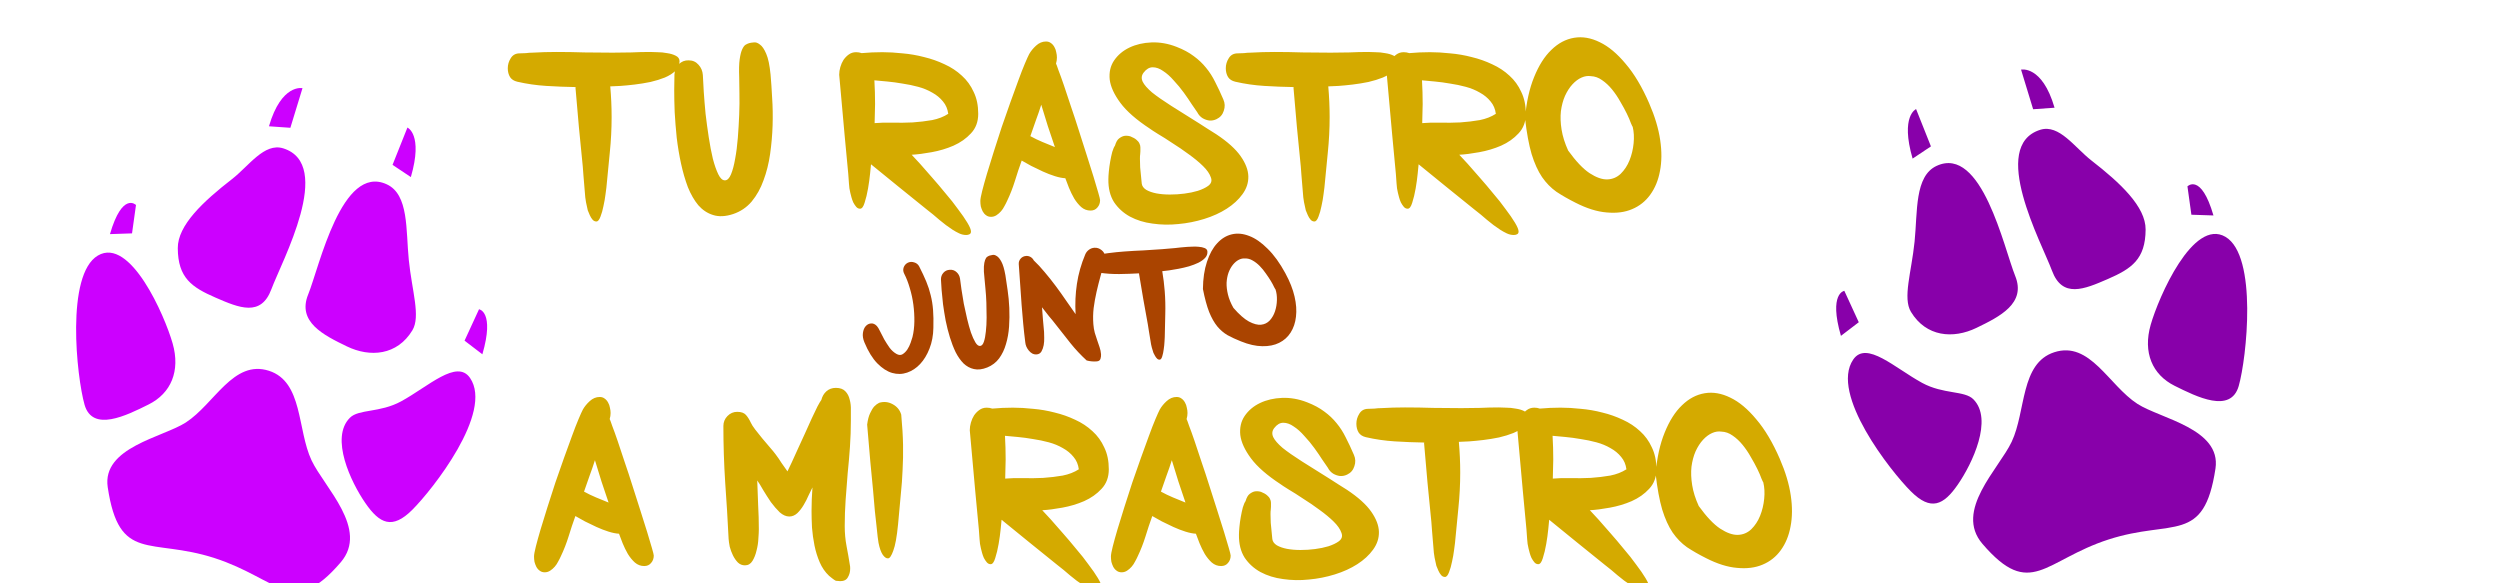 <?xml version="1.0" encoding="UTF-8" standalone="no"?>
<!-- Created with Inkscape (http://www.inkscape.org/) -->

<svg
   xmlns:dc="http://purl.org/dc/elements/1.1/"
   xmlns:cc="http://creativecommons.org/ns#"
   xmlns:rdf="http://www.w3.org/1999/02/22-rdf-syntax-ns#"
   xmlns:svg="http://www.w3.org/2000/svg"
   xmlns="http://www.w3.org/2000/svg"
   xmlns:sodipodi="http://sodipodi.sourceforge.net/DTD/sodipodi-0.dtd"
   xmlns:inkscape="http://www.inkscape.org/namespaces/inkscape"
   width="300"
   height="70"
   viewBox="0 0 300 70"
   id="svg2"
   version="1.1"
   inkscape:version="0.91 r"
   sodipodi:docname="logo1.svg">
  <defs
     id="defs4">
    <filter
       style="color-interpolation-filters:sRGB;"
       inkscape:label="Drop Shadow"
       id="filter5279">
      <feFlood
         flood-opacity="0.565"
         flood-color="rgb(0,0,0)"
         result="flood"
         id="feFlood5281" />
      <feComposite
         in="flood"
         in2="SourceGraphic"
         operator="in"
         result="composite1"
         id="feComposite5283" />
      <feGaussianBlur
         in="composite1"
         stdDeviation="1"
         result="blur"
         id="feGaussianBlur5285" />
      <feOffset
         dx="1"
         dy="2"
         result="offset"
         id="feOffset5287" />
      <feComposite
         in="SourceGraphic"
         in2="offset"
         operator="over"
         result="fbSourceGraphic"
         id="feComposite5289" />
      <feColorMatrix
         result="fbSourceGraphicAlpha"
         in="fbSourceGraphic"
         values="0 0 0 -1 0 0 0 0 -1 0 0 0 0 -1 0 0 0 0 1 0"
         id="feColorMatrix5315" />
      <feFlood
         id="feFlood5317"
         flood-opacity="0.565"
         flood-color="rgb(0,0,0)"
         result="flood"
         in="fbSourceGraphic" />
      <feComposite
         id="feComposite5319"
         in2="fbSourceGraphic"
         in="flood"
         operator="in"
         result="composite1" />
      <feGaussianBlur
         id="feGaussianBlur5321"
         in="composite1"
         stdDeviation="1"
         result="blur" />
      <feOffset
         id="feOffset5323"
         dx="1"
         dy="2"
         result="offset" />
      <feComposite
         id="feComposite5325"
         in2="offset"
         in="fbSourceGraphic"
         operator="over"
         result="composite2" />
    </filter>
    <filter
       style="color-interpolation-filters:sRGB;"
       inkscape:label="Drop Shadow"
       id="filter5291">
      <feFlood
         flood-opacity="0.565"
         flood-color="rgb(0,0,0)"
         result="flood"
         id="feFlood5293" />
      <feComposite
         in="flood"
         in2="SourceGraphic"
         operator="in"
         result="composite1"
         id="feComposite5295" />
      <feGaussianBlur
         in="composite1"
         stdDeviation="1"
         result="blur"
         id="feGaussianBlur5297" />
      <feOffset
         dx="1"
         dy="2"
         result="offset"
         id="feOffset5299" />
      <feComposite
         in="SourceGraphic"
         in2="offset"
         operator="over"
         result="fbSourceGraphic"
         id="feComposite5301" />
      <feColorMatrix
         result="fbSourceGraphicAlpha"
         in="fbSourceGraphic"
         values="0 0 0 -1 0 0 0 0 -1 0 0 0 0 -1 0 0 0 0 1 0"
         id="feColorMatrix5327" />
      <feFlood
         id="feFlood5329"
         flood-opacity="0.565"
         flood-color="rgb(0,0,0)"
         result="flood"
         in="fbSourceGraphic" />
      <feComposite
         id="feComposite5331"
         in2="fbSourceGraphic"
         in="flood"
         operator="in"
         result="composite1" />
      <feGaussianBlur
         id="feGaussianBlur5333"
         in="composite1"
         stdDeviation="1"
         result="blur" />
      <feOffset
         id="feOffset5335"
         dx="1"
         dy="2"
         result="offset" />
      <feComposite
         id="feComposite5337"
         in2="offset"
         in="fbSourceGraphic"
         operator="over"
         result="composite2" />
    </filter>
    <filter
       style="color-interpolation-filters:sRGB;"
       inkscape:label="Drop Shadow"
       id="filter5303">
      <feFlood
         flood-opacity="0.565"
         flood-color="rgb(0,0,0)"
         result="flood"
         id="feFlood5305" />
      <feComposite
         in="flood"
         in2="SourceGraphic"
         operator="in"
         result="composite1"
         id="feComposite5307" />
      <feGaussianBlur
         in="composite1"
         stdDeviation="1"
         result="blur"
         id="feGaussianBlur5309" />
      <feOffset
         dx="1"
         dy="2"
         result="offset"
         id="feOffset5311" />
      <feComposite
         in="SourceGraphic"
         in2="offset"
         operator="over"
         result="fbSourceGraphic"
         id="feComposite5313" />
      <feColorMatrix
         result="fbSourceGraphicAlpha"
         in="fbSourceGraphic"
         values="0 0 0 -1 0 0 0 0 -1 0 0 0 0 -1 0 0 0 0 1 0"
         id="feColorMatrix5339" />
      <feFlood
         id="feFlood5341"
         flood-opacity="0.565"
         flood-color="rgb(0,0,0)"
         result="flood"
         in="fbSourceGraphic" />
      <feComposite
         id="feComposite5343"
         in2="fbSourceGraphic"
         in="flood"
         operator="in"
         result="composite1" />
      <feGaussianBlur
         id="feGaussianBlur5345"
         in="composite1"
         stdDeviation="1"
         result="blur" />
      <feOffset
         id="feOffset5347"
         dx="1"
         dy="2"
         result="offset" />
      <feComposite
         id="feComposite5349"
         in2="offset"
         in="fbSourceGraphic"
         operator="over"
         result="composite2" />
    </filter>
    <filter
       style="color-interpolation-filters:sRGB;"
       inkscape:label="Drop Shadow"
       id="filter5591">
      <feFlood
         flood-opacity="0.69"
         flood-color="rgb(0,0,0)"
         result="flood"
         id="feFlood5593" />
      <feComposite
         in="flood"
         in2="SourceGraphic"
         operator="in"
         result="composite1"
         id="feComposite5595" />
      <feGaussianBlur
         in="composite1"
         stdDeviation="1.2"
         result="blur"
         id="feGaussianBlur5597" />
      <feOffset
         dx="1"
         dy="2"
         result="offset"
         id="feOffset5599" />
      <feComposite
         in="SourceGraphic"
         in2="offset"
         operator="over"
         result="fbSourceGraphic"
         id="feComposite5601" />
      <feColorMatrix
         result="fbSourceGraphicAlpha"
         in="fbSourceGraphic"
         values="0 0 0 -1 0 0 0 0 -1 0 0 0 0 -1 0 0 0 0 1 0"
         id="feColorMatrix5615" />
      <feFlood
         id="feFlood5617"
         flood-opacity="0.69"
         flood-color="rgb(0,0,0)"
         result="flood"
         in="fbSourceGraphic" />
      <feComposite
         id="feComposite5619"
         in2="fbSourceGraphic"
         in="flood"
         operator="in"
         result="composite1" />
      <feGaussianBlur
         id="feGaussianBlur5621"
         in="composite1"
         stdDeviation="1.2"
         result="blur" />
      <feOffset
         id="feOffset5623"
         dx="1"
         dy="2"
         result="offset" />
      <feComposite
         id="feComposite5625"
         in2="offset"
         in="fbSourceGraphic"
         operator="over"
         result="composite2" />
    </filter>
    <filter
       style="color-interpolation-filters:sRGB;"
       inkscape:label="Drop Shadow"
       id="filter5603">
      <feFlood
         flood-opacity="0.69"
         flood-color="rgb(0,0,0)"
         result="flood"
         id="feFlood5605" />
      <feComposite
         in="flood"
         in2="SourceGraphic"
         operator="in"
         result="composite1"
         id="feComposite5607" />
      <feGaussianBlur
         in="composite1"
         stdDeviation="1.2"
         result="blur"
         id="feGaussianBlur5609" />
      <feOffset
         dx="1"
         dy="2"
         result="offset"
         id="feOffset5611" />
      <feComposite
         in="SourceGraphic"
         in2="offset"
         operator="over"
         result="fbSourceGraphic"
         id="feComposite5613" />
      <feColorMatrix
         result="fbSourceGraphicAlpha"
         in="fbSourceGraphic"
         values="0 0 0 -1 0 0 0 0 -1 0 0 0 0 -1 0 0 0 0 1 0"
         id="feColorMatrix5627" />
      <feFlood
         id="feFlood5629"
         flood-opacity="0.69"
         flood-color="rgb(0,0,0)"
         result="flood"
         in="fbSourceGraphic" />
      <feComposite
         id="feComposite5631"
         in2="fbSourceGraphic"
         in="flood"
         operator="in"
         result="composite1" />
      <feGaussianBlur
         id="feGaussianBlur5633"
         in="composite1"
         stdDeviation="1.2"
         result="blur" />
      <feOffset
         id="feOffset5635"
         dx="1"
         dy="2"
         result="offset" />
      <feComposite
         id="feComposite5637"
         in2="offset"
         in="fbSourceGraphic"
         operator="over"
         result="composite2" />
    </filter>
  </defs>
  <sodipodi:namedview
     id="base"
     pagecolor="#ffffff"
     bordercolor="#666666"
     borderopacity="1.0"
     inkscape:pageopacity="0.0"
     inkscape:pageshadow="2"
     inkscape:zoom="2.5488975"
     inkscape:cx="272.65153"
     inkscape:cy="-6.1041386"
     inkscape:document-units="px"
     inkscape:current-layer="layer1"
     showgrid="false"
     units="px"
     inkscape:window-width="1366"
     inkscape:window-height="710"
     inkscape:window-x="0"
     inkscape:window-y="0"
     inkscape:window-maximized="1" />
  <g
     inkscape:label="Capa 1"
     inkscape:groupmode="layer"
     id="layer1"
     transform="translate(0,-982.362)">
    <path
       id="path4161"
       style="font-style:normal;font-variant:normal;font-weight:normal;font-stretch:normal;font-size:medium;line-height:100%;font-family:'Born Addict';-inkscape-font-specification:'Born Addict';text-align:justify;letter-spacing:0px;word-spacing:0px;writing-mode:lr-tb;text-anchor:start;fill:#d4aa00;fill-opacity:1;stroke:none;stroke-width:1px;stroke-linecap:butt;stroke-linejoin:miter;stroke-opacity:1;filter:url(#filter5303)"
       d="m 195.914,990.792 q 1.009,2.316 1.309,4.382 0.3,2.037 -0.027,3.712 -0.3,1.647 -1.172,2.847 -0.845,1.172 -2.181,1.73 -1.309,0.558 -3.054,0.391 -1.718,-0.14 -3.735,-1.172 -1.281,-0.642 -2.29,-1.312 -0.982,-0.698 -1.718,-1.758 -0.736,-1.088 -1.254,-2.763 -0.491,-1.674 -0.791,-4.298 0.245,-2.875 1.091,-4.94 0.845,-2.093 2.072,-3.265 1.227,-1.2 2.727,-1.451 1.5,-0.251 3.081,0.53 1.581,0.754 3.108,2.595 1.554,1.814 2.836,4.772 z m -9.734,5.637 q 1.391,1.926 2.563,2.707 1.2,0.781 2.127,0.754 0.927,-0.028 1.609,-0.67 0.682,-0.67 1.063,-1.619 0.382,-0.949 0.491,-2.037 0.109,-1.088 -0.109,-1.981 -0.027,0 -0.218,-0.447 -0.164,-0.474 -0.491,-1.144 -0.327,-0.67 -0.791,-1.451 -0.436,-0.781 -0.982,-1.451 -0.545,-0.67 -1.2,-1.116 -0.627,-0.447 -1.336,-0.474 -0.545,-0.084 -1.118,0.167 -0.573,0.251 -1.091,0.809 -0.518,0.558 -0.9,1.395 -0.354,0.809 -0.491,1.842 -0.109,1.005 0.082,2.205 0.191,1.2 0.791,2.512 z m -8.653,-4.437 0,0.028 0.027,-0.028 -0.027,0 z m -8.888,-3.991 q 0.082,1.423 0.082,2.847 0,0.558 -0.027,1.144 0,0.558 -0.027,1.144 0.954,-0.084 2.154,-0.056 1.2,0.028 2.399,-0.028 1.227,-0.084 2.345,-0.279 1.118,-0.223 1.936,-0.754 -0.109,-0.865 -0.627,-1.479 -0.518,-0.642 -1.281,-1.06 -0.763,-0.447 -1.69,-0.698 -0.927,-0.251 -1.881,-0.391 -0.954,-0.167 -1.854,-0.251 -0.872,-0.084 -1.527,-0.14 z m -2.208,-3.377 q 0.191,0 0.354,0.028 0.164,0.028 0.327,0.084 0.627,-0.056 1.227,-0.084 0.627,-0.028 1.254,-0.028 1.145,0 2.427,0.14 1.309,0.112 2.59,0.447 1.281,0.307 2.454,0.865 1.172,0.53 2.072,1.367 0.9,0.809 1.418,1.954 0.545,1.116 0.545,2.623 0,1.423 -0.872,2.344 -0.845,0.921 -2.099,1.479 -1.227,0.53 -2.617,0.781 -1.363,0.251 -2.399,0.307 0.354,0.363 1.009,1.088 0.654,0.726 1.445,1.647 0.791,0.893 1.609,1.898 0.845,0.977 1.5,1.898 0.682,0.893 1.118,1.619 0.436,0.726 0.436,1.06 0,0.251 -0.191,0.335 -0.164,0.084 -0.382,0.084 -0.436,0 -0.845,-0.195 -0.409,-0.195 -0.763,-0.419 -0.818,-0.53 -1.609,-1.2 -0.763,-0.67 -1.527,-1.256 -1.69,-1.367 -3.354,-2.707 -1.663,-1.34 -3.326,-2.707 -0.027,0.251 -0.109,1.116 -0.082,0.837 -0.245,1.786 -0.164,0.949 -0.409,1.702 -0.218,0.726 -0.545,0.726 -0.273,0 -0.464,-0.223 -0.191,-0.223 -0.354,-0.53 -0.136,-0.307 -0.218,-0.614 -0.082,-0.335 -0.136,-0.53 -0.136,-0.53 -0.164,-1.116 -0.027,-0.586 -0.082,-1.144 -0.109,-1.172 -0.218,-2.316 -0.109,-1.144 -0.218,-2.316 l -0.436,-4.856 -0.218,-2.428 q 0,-0.447 0.136,-0.921 0.136,-0.474 0.382,-0.865 0.273,-0.391 0.627,-0.642 0.382,-0.279 0.872,-0.279 z m -9.039,4.102 q 0.164,1.842 0.164,3.684 0,2.121 -0.218,4.242 -0.191,2.121 -0.409,4.214 -0.027,0.168 -0.109,0.837 -0.082,0.67 -0.245,1.395 -0.136,0.698 -0.354,1.256 -0.218,0.586 -0.491,0.586 -0.273,0 -0.464,-0.223 -0.191,-0.223 -0.327,-0.53 -0.136,-0.279 -0.245,-0.586 -0.082,-0.307 -0.109,-0.502 -0.109,-0.419 -0.191,-1.06 -0.055,-0.642 -0.109,-1.312 -0.055,-0.67 -0.109,-1.312 -0.055,-0.642 -0.082,-1.088 -0.218,-2.372 -0.464,-4.716 -0.218,-2.344 -0.409,-4.716 0,-0.028 0,-0.028 0.027,-0.028 0.027,-0.056 -1.745,-0.028 -3.544,-0.14 -1.772,-0.112 -3.463,-0.502 -0.6,-0.14 -0.872,-0.558 -0.273,-0.447 -0.273,-1.06 0,-0.642 0.354,-1.2 0.354,-0.586 1.063,-0.586 0.382,0 0.763,-0.028 0.409,-0.056 0.791,-0.056 1.418,-0.084 2.863,-0.084 1.718,0 3.381,0.056 1.663,0.028 3.381,0.028 1.145,0 2.236,-0.028 1.118,-0.056 2.263,-0.056 0.273,0 0.845,0.028 0.6,0 1.172,0.112 0.6,0.084 1.036,0.307 0.464,0.223 0.464,0.67 0,0.67 -0.491,1.144 -0.491,0.474 -1.281,0.809 -0.763,0.307 -1.718,0.53 -0.954,0.195 -1.881,0.307 -0.927,0.112 -1.718,0.167 -0.791,0.028 -1.227,0.056 z m -23.745,6 q 0.491,0.195 0.736,0.419 0.245,0.195 0.354,0.447 0.109,0.223 0.109,0.447 0,0.223 0,0.474 0,0.251 -0.027,0.391 -0.027,0.14 -0.027,0.502 0,0.335 0.027,1.033 0.055,0.67 0.191,1.954 0.055,0.447 0.545,0.753 0.491,0.279 1.2,0.419 0.736,0.14 1.636,0.14 0.9,0 1.745,-0.112 0.872,-0.112 1.609,-0.335 0.763,-0.251 1.227,-0.586 0.573,-0.419 0.327,-1.033 -0.218,-0.642 -0.927,-1.34 -0.709,-0.698 -1.718,-1.423 -0.982,-0.726 -1.963,-1.34 -0.954,-0.642 -1.718,-1.088 -0.763,-0.474 -0.982,-0.642 -2.427,-1.591 -3.544,-3.098 -1.118,-1.507 -1.281,-2.791 -0.136,-1.312 0.518,-2.288 0.682,-1.005 1.854,-1.563 1.172,-0.558 2.645,-0.614 1.5,-0.056 2.999,0.53 1.227,0.474 2.072,1.116 0.845,0.614 1.472,1.395 0.627,0.754 1.091,1.702 0.491,0.949 0.982,2.093 0.3,0.67 0.055,1.367 -0.218,0.698 -0.872,1.005 -0.409,0.195 -0.845,0.167 -0.436,-0.056 -0.818,-0.279 -0.409,-0.251 -0.654,-0.726 -0.218,-0.307 -0.654,-0.949 -0.409,-0.642 -0.954,-1.395 -0.545,-0.754 -1.2,-1.451 -0.627,-0.726 -1.281,-1.144 -0.627,-0.447 -1.254,-0.447 -0.6,0 -1.091,0.642 -0.382,0.502 -0.109,1.088 0.273,0.558 1.118,1.284 0.872,0.698 2.318,1.619 1.445,0.921 3.381,2.121 0.464,0.307 0.954,0.614 0.518,0.307 1.063,0.67 2.018,1.34 2.917,2.623 0.9,1.284 0.927,2.428 0.027,1.144 -0.709,2.149 -0.709,0.977 -1.881,1.73 -1.172,0.754 -2.699,1.228 -1.527,0.474 -3.108,0.614 -1.581,0.167 -3.108,-0.056 -1.5,-0.195 -2.699,-0.837 -1.172,-0.642 -1.909,-1.73 -0.709,-1.116 -0.682,-2.763 0,-0.335 0.055,-0.921 0.055,-0.586 0.164,-1.2 0.109,-0.614 0.245,-1.144 0.164,-0.53 0.327,-0.754 0.191,-0.642 0.491,-0.865 0.327,-0.251 0.627,-0.307 0.354,-0.056 0.736,0.056 z m -10.698,-3.795 q -0.3,0.949 -0.654,1.898 -0.327,0.921 -0.654,1.87 0.709,0.391 1.445,0.698 0.736,0.307 1.5,0.614 -0.436,-1.256 -0.845,-2.512 -0.409,-1.284 -0.791,-2.568 z m -2.345,6.698 q -0.436,1.2 -0.818,2.456 -0.382,1.228 -0.927,2.372 -0.136,0.307 -0.327,0.642 -0.164,0.335 -0.409,0.614 -0.245,0.279 -0.545,0.474 -0.3,0.195 -0.654,0.195 -0.354,0 -0.6,-0.195 -0.245,-0.168 -0.409,-0.474 -0.136,-0.279 -0.218,-0.586 -0.055,-0.335 -0.055,-0.642 0,-0.335 0.218,-1.2 0.218,-0.865 0.573,-2.065 0.354,-1.2 0.818,-2.651 0.464,-1.479 0.954,-2.958 0.518,-1.507 1.036,-2.958 0.518,-1.451 0.954,-2.623 0.436,-1.2 0.791,-2.037 0.354,-0.837 0.518,-1.144 0.3,-0.53 0.818,-1.005 0.545,-0.502 1.2,-0.502 0.354,0 0.6,0.195 0.245,0.167 0.409,0.474 0.164,0.279 0.218,0.614 0.082,0.335 0.082,0.642 0,0.195 -0.027,0.363 -0.027,0.167 -0.082,0.363 0.055,0.084 0.3,0.809 0.273,0.698 0.654,1.814 0.382,1.116 0.845,2.54 0.491,1.423 0.954,2.902 0.491,1.479 0.927,2.902 0.464,1.423 0.818,2.595 0.354,1.144 0.573,1.926 0.218,0.753 0.218,0.893 0,0.53 -0.327,0.893 -0.3,0.363 -0.818,0.363 -0.627,0 -1.118,-0.419 -0.464,-0.419 -0.845,-1.033 -0.354,-0.614 -0.627,-1.284 -0.273,-0.67 -0.436,-1.144 -0.545,-0.028 -1.254,-0.251 -0.709,-0.223 -1.445,-0.558 -0.709,-0.335 -1.391,-0.67 -0.682,-0.363 -1.145,-0.642 z m -8.79,-5.637 0,0.028 0.027,-0.028 -0.027,0 z m -8.888,-3.991 q 0.082,1.423 0.082,2.847 0,0.558 -0.027,1.144 0,0.558 -0.027,1.144 0.954,-0.084 2.154,-0.056 1.2,0.028 2.399,-0.028 1.227,-0.084 2.345,-0.279 1.118,-0.223 1.936,-0.754 -0.109,-0.865 -0.627,-1.479 -0.518,-0.642 -1.281,-1.06 -0.763,-0.447 -1.69,-0.698 -0.927,-0.251 -1.881,-0.391 -0.954,-0.167 -1.854,-0.251 -0.872,-0.084 -1.527,-0.14 z m -2.208,-3.377 q 0.191,0 0.354,0.028 0.164,0.028 0.327,0.084 0.627,-0.056 1.227,-0.084 0.627,-0.028 1.254,-0.028 1.145,0 2.427,0.14 1.309,0.112 2.59,0.447 1.281,0.307 2.454,0.865 1.172,0.53 2.072,1.367 0.9,0.809 1.418,1.954 0.545,1.116 0.545,2.623 0,1.423 -0.872,2.344 -0.845,0.921 -2.099,1.479 -1.227,0.53 -2.617,0.781 -1.363,0.251 -2.399,0.307 0.354,0.363 1.009,1.088 0.654,0.726 1.445,1.647 0.791,0.893 1.609,1.898 0.845,0.977 1.5,1.898 0.682,0.893 1.118,1.619 0.436,0.726 0.436,1.06 0,0.251 -0.191,0.335 -0.164,0.084 -0.382,0.084 -0.436,0 -0.845,-0.195 -0.409,-0.195 -0.763,-0.419 -0.818,-0.53 -1.609,-1.2 -0.763,-0.67 -1.527,-1.256 -1.69,-1.367 -3.354,-2.707 -1.663,-1.34 -3.326,-2.707 -0.027,0.251 -0.109,1.116 -0.082,0.837 -0.245,1.786 -0.164,0.949 -0.409,1.702 -0.218,0.726 -0.545,0.726 -0.273,0 -0.464,-0.223 -0.191,-0.223 -0.354,-0.53 -0.136,-0.307 -0.218,-0.614 -0.082,-0.335 -0.136,-0.53 -0.136,-0.53 -0.164,-1.116 -0.027,-0.586 -0.082,-1.144 -0.109,-1.172 -0.218,-2.316 -0.109,-1.144 -0.218,-2.316 l -0.436,-4.856 -0.218,-2.428 q 0,-0.447 0.136,-0.921 0.136,-0.474 0.382,-0.865 0.273,-0.391 0.627,-0.642 0.382,-0.279 0.872,-0.279 z m -10.252,2.679 q 0.109,1.228 0.191,2.819 0.109,1.563 0.055,3.293 -0.055,1.702 -0.3,3.433 -0.245,1.702 -0.791,3.154 -0.518,1.451 -1.418,2.54 -0.9,1.06 -2.236,1.507 -1.363,0.447 -2.399,0.112 -1.009,-0.307 -1.772,-1.172 -0.736,-0.893 -1.254,-2.177 -0.491,-1.312 -0.818,-2.819 -0.327,-1.507 -0.518,-3.098 -0.164,-1.619 -0.245,-3.07 -0.055,-1.451 -0.055,-2.623 0,-1.2 0.027,-1.898 0.027,-0.726 0.518,-1.228 0.491,-0.502 1.2,-0.474 0.709,0 1.172,0.53 0.464,0.502 0.518,1.228 0.027,0.754 0.109,2.009 0.082,1.228 0.218,2.651 0.164,1.395 0.382,2.819 0.218,1.423 0.491,2.568 0.3,1.144 0.654,1.87 0.354,0.726 0.791,0.726 0.436,0 0.736,-0.726 0.3,-0.726 0.491,-1.842 0.218,-1.144 0.327,-2.54 0.109,-1.395 0.164,-2.763 0.055,-1.367 0.027,-2.568 0,-1.2 -0.027,-1.926 -0.055,-1.367 0.055,-2.149 0.109,-0.781 0.3,-1.2 0.191,-0.419 0.409,-0.558 0.245,-0.14 0.436,-0.195 0.191,-0.056 0.545,-0.084 0.354,-0.056 0.736,0.251 0.409,0.279 0.763,1.116 0.354,0.809 0.518,2.484 z m -19.236,1.423 q 0.164,1.842 0.164,3.684 0,2.121 -0.218,4.242 -0.191,2.121 -0.409,4.214 -0.027,0.168 -0.109,0.837 -0.082,0.67 -0.245,1.395 -0.136,0.698 -0.354,1.256 -0.218,0.586 -0.491,0.586 -0.273,0 -0.464,-0.223 -0.191,-0.223 -0.327,-0.53 -0.136,-0.279 -0.245,-0.586 -0.082,-0.307 -0.109,-0.502 -0.109,-0.419 -0.191,-1.06 -0.055,-0.642 -0.109,-1.312 -0.055,-0.67 -0.109,-1.312 -0.055,-0.642 -0.082,-1.088 -0.218,-2.372 -0.464,-4.716 -0.218,-2.344 -0.409,-4.716 0,-0.028 0,-0.028 0.027,-0.028 0.027,-0.056 -1.745,-0.028 -3.544,-0.14 -1.772,-0.112 -3.463,-0.502 -0.6,-0.14 -0.872,-0.558 -0.273,-0.447 -0.273,-1.06 0,-0.642 0.354,-1.2 0.354,-0.586 1.063,-0.586 0.382,0 0.763,-0.028 0.409,-0.056 0.791,-0.056 1.418,-0.084 2.863,-0.084 1.718,0 3.381,0.056 1.663,0.028 3.381,0.028 1.145,0 2.236,-0.028 1.118,-0.056 2.263,-0.056 0.273,0 0.845,0.028 0.6,0 1.172,0.112 0.6,0.084 1.036,0.307 0.464,0.223 0.464,0.67 0,0.67 -0.491,1.144 -0.491,0.474 -1.281,0.809 -0.763,0.307 -1.718,0.53 -0.954,0.195 -1.881,0.307 -0.927,0.112 -1.718,0.167 -0.791,0.028 -1.227,0.056 z"
       inkscape:connector-curvature="0" />
    <path
       id="path4171"
       style="font-style:normal;font-variant:normal;font-weight:normal;font-stretch:normal;font-size:medium;line-height:100%;font-family:'Born Addict';-inkscape-font-specification:'Born Addict';text-align:justify;letter-spacing:0px;word-spacing:0px;writing-mode:lr-tb;text-anchor:start;fill:#aa4400;fill-opacity:1;stroke:none;stroke-width:1px;stroke-linecap:butt;stroke-linejoin:miter;stroke-opacity:1;filter:url(#filter5291)"
       d="m 152.251,1011.169 q 0.792,1.455 1.097,2.782 0.303,1.309 0.169,2.412 -0.118,1.084 -0.642,1.907 -0.507,0.803 -1.374,1.231 -0.849,0.427 -2.026,0.404 -1.158,-0.01 -2.561,-0.578 -0.891,-0.354 -1.6,-0.739 -0.693,-0.405 -1.239,-1.057 -0.548,-0.671 -0.979,-1.733 -0.413,-1.063 -0.746,-2.753 0.02,-1.879 0.482,-3.262 0.461,-1.401 1.224,-2.223 0.762,-0.84 1.753,-1.077 0.992,-0.237 2.091,0.193 1.097,0.411 2.213,1.533 1.132,1.102 2.14,2.96 z m -6.237,4.141 q 1.028,1.182 1.853,1.632 0.843,0.449 1.463,0.385 0.62,-0.064 1.044,-0.514 0.423,-0.469 0.631,-1.104 0.208,-0.635 0.226,-1.348 0.018,-0.712 -0.173,-1.282 -0.019,0.01 -0.169,-0.279 -0.133,-0.3 -0.386,-0.719 -0.253,-0.419 -0.603,-0.904 -0.332,-0.486 -0.731,-0.894 -0.399,-0.408 -0.86,-0.666 -0.443,-0.259 -0.919,-0.242 -0.369,-0.028 -0.74,0.164 -0.371,0.191 -0.69,0.579 -0.319,0.388 -0.533,0.951 -0.197,0.543 -0.236,1.221 -0.022,0.658 0.166,1.428 0.188,0.77 0.656,1.593 z m -8.543,-4.404 q 0.202,1.188 0.295,2.385 0.107,1.378 0.067,2.766 -0.021,1.387 -0.062,2.757 -0.01,0.11 -0.031,0.549 -0.021,0.439 -0.094,0.918 -0.057,0.46 -0.174,0.833 -0.116,0.392 -0.299,0.405 -0.183,0.014 -0.322,-0.122 -0.139,-0.136 -0.246,-0.328 -0.105,-0.175 -0.194,-0.369 -0.07,-0.195 -0.098,-0.321 -0.094,-0.266 -0.181,-0.679 -0.069,-0.414 -0.139,-0.847 -0.07,-0.432 -0.139,-0.847 -0.069,-0.414 -0.11,-0.703 -0.265,-1.53 -0.548,-3.041 -0.264,-1.512 -0.511,-3.044 -0.002,-0.018 -0.002,-0.018 0.017,-0.02 0.015,-0.037 -1.17,0.068 -2.381,0.084 -1.193,0.015 -2.345,-0.156 -0.409,-0.061 -0.613,-0.32 -0.205,-0.277 -0.236,-0.675 -0.032,-0.417 0.177,-0.797 0.208,-0.398 0.683,-0.433 0.256,-0.019 0.51,-0.056 0.271,-0.056 0.527,-0.075 0.946,-0.124 1.914,-0.195 1.151,-0.085 2.268,-0.13 1.116,-0.064 2.266,-0.148 0.767,-0.056 1.496,-0.128 0.746,-0.091 1.513,-0.148 0.183,-0.014 0.568,-0.024 0.402,-0.03 0.791,0.014 0.406,0.024 0.709,0.149 0.322,0.122 0.344,0.412 0.034,0.435 -0.271,0.767 -0.305,0.332 -0.818,0.589 -0.496,0.237 -1.124,0.429 -0.629,0.174 -1.245,0.292 -0.615,0.118 -1.142,0.193 -0.528,0.057 -0.819,0.097 z m -14.431,4.324 q 0.058,0.743 0.115,1.486 0.074,0.724 0.132,1.467 0.02,0.254 0.018,0.71 0.015,0.436 -0.06,0.879 -0.077,0.425 -0.271,0.767 -0.195,0.324 -0.579,0.352 -0.274,0.02 -0.523,-0.107 -0.23,-0.129 -0.413,-0.353 -0.183,-0.224 -0.294,-0.471 -0.112,-0.265 -0.132,-0.519 -0.142,-1.12 -0.246,-2.224 -0.104,-1.105 -0.192,-2.247 -0.096,-1.233 -0.171,-2.449 -0.076,-1.216 -0.171,-2.449 -0.029,-0.381 0.223,-0.673 0.253,-0.292 0.655,-0.322 0.292,-0.021 0.542,0.125 0.25,0.146 0.381,0.41 0.634,0.592 1.302,1.399 0.687,0.806 1.343,1.688 0.656,0.881 1.257,1.767 0.618,0.866 1.116,1.595 -0.108,-1.87 0.159,-3.64 0.266,-1.788 0.995,-3.519 0.139,-0.338 0.434,-0.561 0.295,-0.222 0.66,-0.249 0.475,-0.036 0.867,0.283 0.391,0.299 0.428,0.789 0.01,0.127 -0.019,0.238 -0.011,0.092 -0.038,0.222 -0.222,0.928 -0.497,1.878 -0.259,0.931 -0.478,1.895 -0.219,0.964 -0.346,1.94 -0.109,0.956 -0.035,1.917 0.043,0.562 0.173,1.045 0.146,0.463 0.289,0.89 0.162,0.426 0.285,0.836 0.142,0.409 0.176,0.844 0.021,0.272 -0.068,0.552 -0.088,0.28 -0.454,0.307 -0.621,0.046 -1.203,-0.112 -1.048,-0.962 -1.922,-2.047 -0.875,-1.103 -1.752,-2.223 -0.409,-0.535 -0.853,-1.049 -0.427,-0.534 -0.836,-1.069 z m -4.396,-3.87 q 0.135,0.792 0.27,1.821 0.152,1.01 0.202,2.136 0.049,1.109 -0.028,2.245 -0.079,1.118 -0.371,2.087 -0.274,0.968 -0.822,1.719 -0.549,0.733 -1.422,1.089 -0.891,0.357 -1.602,0.191 -0.691,-0.15 -1.246,-0.674 -0.538,-0.544 -0.95,-1.352 -0.395,-0.828 -0.69,-1.791 -0.295,-0.963 -0.503,-1.987 -0.191,-1.043 -0.319,-1.982 -0.11,-0.94 -0.169,-1.701 -0.06,-0.779 -0.077,-1.234 -0.018,-0.473 0.285,-0.823 0.303,-0.35 0.78,-0.367 0.475,-0.034 0.812,0.287 0.336,0.303 0.409,0.772 0.056,0.488 0.174,1.3 0.117,0.794 0.28,1.711 0.18,0.898 0.398,1.812 0.218,0.914 0.458,1.644 0.259,0.728 0.532,1.182 0.274,0.454 0.566,0.432 0.292,-0.021 0.457,-0.507 0.164,-0.486 0.236,-1.221 0.088,-0.754 0.091,-1.666 0.003,-0.912 -0.029,-1.803 -0.032,-0.891 -0.111,-1.669 -0.06,-0.779 -0.115,-1.249 -0.105,-0.886 -0.072,-1.399 0.034,-0.513 0.141,-0.794 0.107,-0.281 0.246,-0.383 0.157,-0.103 0.282,-0.148 0.125,-0.046 0.361,-0.081 0.235,-0.053 0.506,0.127 0.288,0.161 0.568,0.688 0.278,0.508 0.472,1.588 z m -10.35,-1.044 q 0.52,1.019 0.858,1.833 0.339,0.814 0.531,1.638 0.211,0.823 0.284,1.766 0.072,0.924 0.038,2.148 -0.022,1.369 -0.468,2.496 -0.429,1.107 -1.124,1.851 -0.679,0.724 -1.555,1.026 -0.877,0.302 -1.797,0.041 -0.902,-0.261 -1.779,-1.145 -0.878,-0.902 -1.555,-2.529 -0.249,-0.602 -0.178,-1.117 0.07,-0.516 0.323,-0.808 0.27,-0.311 0.635,-0.338 0.382,-0.046 0.722,0.312 0.16,0.17 0.379,0.628 0.218,0.44 0.497,0.966 0.296,0.507 0.648,1.01 0.368,0.483 0.829,0.741 0.403,0.226 0.719,0.038 0.333,-0.207 0.58,-0.571 0.246,-0.383 0.396,-0.813 0.15,-0.43 0.222,-0.691 0.209,-0.854 0.224,-1.858 0.014,-1.004 -0.119,-2.015 -0.135,-1.029 -0.43,-1.992 -0.277,-0.964 -0.666,-1.719 -0.194,-0.369 -0.076,-0.742 0.135,-0.393 0.506,-0.584 0.372,-0.173 0.769,-0.038 0.395,0.117 0.587,0.467 z"
       inkscape:connector-curvature="0" />
    <path
       id="path4189"
       style="font-style:normal;font-variant:normal;font-weight:normal;font-stretch:normal;font-size:medium;line-height:100%;font-family:'Born Addict';-inkscape-font-specification:'Born Addict';text-align:justify;letter-spacing:0px;word-spacing:0px;writing-mode:lr-tb;text-anchor:start;fill:#d4aa00;fill-opacity:1;stroke:none;stroke-width:1px;stroke-linecap:butt;stroke-linejoin:miter;stroke-opacity:1;filter:url(#filter5279)"
       d="m 211.584,1033.447 q 1.009,2.316 1.309,4.381 0.3,2.037 -0.027,3.712 -0.3,1.647 -1.172,2.847 -0.845,1.172 -2.181,1.73 -1.309,0.558 -3.054,0.391 -1.718,-0.14 -3.735,-1.172 -1.281,-0.642 -2.29,-1.312 -0.982,-0.698 -1.718,-1.758 -0.736,-1.088 -1.254,-2.763 -0.491,-1.675 -0.791,-4.298 0.245,-2.874 1.091,-4.94 0.845,-2.093 2.072,-3.265 1.227,-1.2 2.727,-1.451 1.5,-0.251 3.081,0.53 1.581,0.753 3.108,2.595 1.554,1.814 2.836,4.772 z m -9.734,5.638 q 1.391,1.926 2.563,2.707 1.2,0.781 2.127,0.754 0.927,-0.028 1.609,-0.67 0.682,-0.67 1.063,-1.619 0.382,-0.949 0.491,-2.037 0.109,-1.088 -0.109,-1.981 -0.027,0 -0.218,-0.447 -0.164,-0.474 -0.491,-1.144 -0.327,-0.67 -0.791,-1.451 -0.436,-0.781 -0.982,-1.451 -0.545,-0.67 -1.2,-1.116 -0.627,-0.447 -1.336,-0.474 -0.545,-0.084 -1.118,0.167 -0.573,0.251 -1.091,0.809 -0.518,0.558 -0.9,1.395 -0.354,0.809 -0.491,1.842 -0.109,1.005 0.082,2.205 0.191,1.2 0.791,2.512 z m -8.653,-4.437 0,0.028 0.027,-0.028 -0.027,0 z m -8.888,-3.991 q 0.082,1.423 0.082,2.847 0,0.558 -0.027,1.144 0,0.558 -0.027,1.144 0.954,-0.084 2.154,-0.056 1.2,0.028 2.399,-0.028 1.227,-0.084 2.345,-0.279 1.118,-0.223 1.936,-0.753 -0.109,-0.865 -0.627,-1.479 -0.518,-0.642 -1.281,-1.06 -0.763,-0.447 -1.69,-0.698 -0.927,-0.251 -1.881,-0.391 -0.954,-0.167 -1.854,-0.251 -0.872,-0.084 -1.527,-0.14 z m -2.208,-3.377 q 0.191,0 0.354,0.028 0.164,0.028 0.327,0.084 0.627,-0.056 1.227,-0.084 0.627,-0.028 1.254,-0.028 1.145,0 2.427,0.14 1.309,0.112 2.59,0.447 1.281,0.307 2.454,0.865 1.172,0.53 2.072,1.368 0.9,0.809 1.418,1.954 0.545,1.116 0.545,2.623 0,1.423 -0.872,2.344 -0.845,0.921 -2.099,1.479 -1.227,0.53 -2.617,0.781 -1.363,0.251 -2.399,0.307 0.354,0.363 1.009,1.088 0.654,0.726 1.445,1.647 0.791,0.893 1.609,1.898 0.845,0.977 1.5,1.898 0.682,0.893 1.118,1.619 0.436,0.726 0.436,1.06 0,0.251 -0.191,0.335 -0.164,0.084 -0.382,0.084 -0.436,0 -0.845,-0.195 -0.409,-0.195 -0.763,-0.419 -0.818,-0.53 -1.609,-1.2 -0.763,-0.67 -1.527,-1.256 -1.69,-1.368 -3.354,-2.707 -1.663,-1.34 -3.326,-2.707 -0.027,0.251 -0.109,1.116 -0.082,0.837 -0.245,1.786 -0.164,0.949 -0.409,1.702 -0.218,0.726 -0.545,0.726 -0.273,0 -0.464,-0.223 -0.191,-0.223 -0.354,-0.53 -0.136,-0.307 -0.218,-0.614 -0.082,-0.335 -0.136,-0.53 -0.136,-0.53 -0.164,-1.116 -0.027,-0.586 -0.082,-1.144 -0.109,-1.172 -0.218,-2.316 -0.109,-1.144 -0.218,-2.316 l -0.436,-4.856 -0.218,-2.428 q 0,-0.447 0.136,-0.921 0.136,-0.474 0.382,-0.865 0.273,-0.391 0.627,-0.642 0.382,-0.279 0.872,-0.279 z m -9.039,4.103 q 0.164,1.842 0.164,3.684 0,2.121 -0.218,4.242 -0.191,2.121 -0.409,4.214 -0.027,0.167 -0.109,0.837 -0.082,0.67 -0.245,1.395 -0.136,0.698 -0.354,1.256 -0.218,0.586 -0.491,0.586 -0.273,0 -0.464,-0.223 -0.191,-0.223 -0.327,-0.53 -0.136,-0.279 -0.245,-0.586 -0.082,-0.307 -0.109,-0.502 -0.109,-0.419 -0.191,-1.06 -0.055,-0.642 -0.109,-1.312 -0.055,-0.67 -0.109,-1.312 -0.055,-0.642 -0.082,-1.089 -0.218,-2.372 -0.464,-4.716 -0.218,-2.344 -0.409,-4.716 0,-0.028 0,-0.028 0.027,-0.028 0.027,-0.056 -1.745,-0.028 -3.544,-0.14 -1.772,-0.112 -3.463,-0.502 -0.6,-0.14 -0.872,-0.558 -0.273,-0.447 -0.273,-1.06 0,-0.642 0.354,-1.2 0.354,-0.586 1.063,-0.586 0.382,0 0.763,-0.028 0.409,-0.056 0.791,-0.056 1.418,-0.084 2.863,-0.084 1.718,0 3.381,0.056 1.663,0.028 3.381,0.028 1.145,0 2.236,-0.028 1.118,-0.056 2.263,-0.056 0.273,0 0.845,0.028 0.6,0 1.172,0.112 0.6,0.084 1.036,0.307 0.464,0.223 0.464,0.67 0,0.67 -0.491,1.144 -0.491,0.474 -1.281,0.809 -0.763,0.307 -1.718,0.53 -0.954,0.195 -1.881,0.307 -0.927,0.112 -1.718,0.168 -0.791,0.028 -1.227,0.056 z m -23.745,6 q 0.491,0.195 0.736,0.419 0.245,0.195 0.354,0.447 0.109,0.223 0.109,0.447 0,0.223 0,0.474 0,0.251 -0.027,0.391 -0.027,0.14 -0.027,0.502 0,0.335 0.027,1.032 0.055,0.67 0.191,1.954 0.055,0.446 0.545,0.753 0.491,0.279 1.2,0.418 0.736,0.14 1.636,0.14 0.9,0 1.745,-0.112 0.872,-0.112 1.609,-0.335 0.763,-0.251 1.227,-0.586 0.573,-0.418 0.327,-1.033 -0.218,-0.642 -0.927,-1.34 -0.709,-0.698 -1.718,-1.423 -0.982,-0.726 -1.963,-1.34 -0.954,-0.642 -1.718,-1.088 -0.763,-0.474 -0.982,-0.642 -2.427,-1.591 -3.544,-3.098 -1.118,-1.507 -1.281,-2.791 -0.136,-1.312 0.518,-2.288 0.682,-1.005 1.854,-1.563 1.172,-0.558 2.645,-0.614 1.5,-0.056 2.999,0.53 1.227,0.474 2.072,1.116 0.845,0.614 1.472,1.395 0.627,0.753 1.091,1.702 0.491,0.949 0.982,2.093 0.3,0.67 0.055,1.368 -0.218,0.698 -0.872,1.005 -0.409,0.195 -0.845,0.168 -0.436,-0.056 -0.818,-0.279 -0.409,-0.251 -0.654,-0.726 -0.218,-0.307 -0.654,-0.949 -0.409,-0.642 -0.954,-1.395 -0.545,-0.754 -1.2,-1.451 -0.627,-0.726 -1.281,-1.144 -0.627,-0.447 -1.254,-0.447 -0.6,0 -1.091,0.642 -0.382,0.502 -0.109,1.089 0.273,0.558 1.118,1.284 0.872,0.698 2.318,1.619 1.445,0.921 3.381,2.121 0.464,0.307 0.954,0.614 0.518,0.307 1.063,0.67 2.018,1.34 2.917,2.623 0.9,1.284 0.927,2.428 0.027,1.144 -0.709,2.149 -0.709,0.977 -1.881,1.73 -1.172,0.753 -2.699,1.228 -1.527,0.474 -3.108,0.614 -1.581,0.168 -3.108,-0.056 -1.5,-0.195 -2.699,-0.837 -1.172,-0.642 -1.909,-1.73 -0.709,-1.116 -0.682,-2.763 0,-0.335 0.055,-0.921 0.055,-0.586 0.164,-1.2 0.109,-0.614 0.245,-1.144 0.164,-0.53 0.327,-0.753 0.191,-0.642 0.491,-0.865 0.327,-0.251 0.627,-0.307 0.354,-0.056 0.736,0.056 z m -10.698,-3.795 q -0.3,0.949 -0.654,1.898 -0.327,0.921 -0.654,1.87 0.709,0.391 1.445,0.698 0.736,0.307 1.5,0.614 -0.436,-1.256 -0.845,-2.512 -0.409,-1.284 -0.791,-2.567 z m -2.345,6.698 q -0.436,1.2 -0.818,2.456 -0.382,1.228 -0.927,2.372 -0.136,0.307 -0.327,0.642 -0.164,0.335 -0.409,0.614 -0.245,0.279 -0.545,0.474 -0.3,0.195 -0.654,0.195 -0.354,0 -0.6,-0.195 -0.245,-0.167 -0.409,-0.474 -0.136,-0.279 -0.218,-0.586 -0.055,-0.335 -0.055,-0.642 0,-0.335 0.218,-1.2 0.218,-0.865 0.573,-2.065 0.354,-1.2 0.818,-2.651 0.464,-1.479 0.954,-2.958 0.518,-1.507 1.036,-2.958 0.518,-1.451 0.954,-2.623 0.436,-1.2 0.791,-2.037 0.354,-0.837 0.518,-1.144 0.3,-0.53 0.818,-1.005 0.545,-0.502 1.2,-0.502 0.354,0 0.6,0.195 0.245,0.168 0.409,0.474 0.164,0.279 0.218,0.614 0.082,0.335 0.082,0.642 0,0.195 -0.027,0.363 -0.027,0.168 -0.082,0.363 0.055,0.084 0.3,0.809 0.273,0.698 0.654,1.814 0.382,1.116 0.845,2.54 0.491,1.423 0.954,2.902 0.491,1.479 0.927,2.902 0.464,1.423 0.818,2.595 0.354,1.144 0.573,1.926 0.218,0.753 0.218,0.893 0,0.53 -0.327,0.893 -0.3,0.363 -0.818,0.363 -0.627,0 -1.118,-0.419 -0.464,-0.418 -0.845,-1.032 -0.354,-0.614 -0.627,-1.284 -0.273,-0.67 -0.436,-1.144 -0.545,-0.028 -1.254,-0.251 -0.709,-0.223 -1.445,-0.558 -0.709,-0.335 -1.391,-0.67 -0.682,-0.363 -1.145,-0.642 z m -8.79,-5.637 0,0.028 0.027,-0.028 -0.027,0 z m -8.888,-3.991 q 0.082,1.423 0.082,2.847 0,0.558 -0.027,1.144 0,0.558 -0.027,1.144 0.954,-0.084 2.154,-0.056 1.2,0.028 2.399,-0.028 1.227,-0.084 2.345,-0.279 1.118,-0.223 1.936,-0.753 -0.109,-0.865 -0.627,-1.479 -0.518,-0.642 -1.281,-1.06 -0.763,-0.447 -1.69,-0.698 -0.927,-0.251 -1.881,-0.391 -0.954,-0.167 -1.854,-0.251 -0.872,-0.084 -1.527,-0.14 z m -2.208,-3.377 q 0.191,0 0.354,0.028 0.164,0.028 0.327,0.084 0.627,-0.056 1.227,-0.084 0.627,-0.028 1.254,-0.028 1.145,0 2.427,0.14 1.309,0.112 2.59,0.447 1.281,0.307 2.454,0.865 1.172,0.53 2.072,1.368 0.9,0.809 1.418,1.954 0.545,1.116 0.545,2.623 0,1.423 -0.872,2.344 -0.845,0.921 -2.099,1.479 -1.227,0.53 -2.617,0.781 -1.363,0.251 -2.399,0.307 0.354,0.363 1.009,1.088 0.654,0.726 1.445,1.647 0.791,0.893 1.609,1.898 0.845,0.977 1.5,1.898 0.682,0.893 1.118,1.619 0.436,0.726 0.436,1.06 0,0.251 -0.191,0.335 -0.164,0.084 -0.382,0.084 -0.436,0 -0.845,-0.195 -0.409,-0.195 -0.763,-0.419 -0.818,-0.53 -1.609,-1.2 -0.763,-0.67 -1.527,-1.256 -1.69,-1.368 -3.354,-2.707 -1.663,-1.34 -3.326,-2.707 -0.027,0.251 -0.109,1.116 -0.082,0.837 -0.245,1.786 -0.164,0.949 -0.409,1.702 -0.218,0.726 -0.545,0.726 -0.273,0 -0.464,-0.223 -0.191,-0.223 -0.354,-0.53 -0.136,-0.307 -0.218,-0.614 -0.082,-0.335 -0.136,-0.53 -0.136,-0.53 -0.164,-1.116 -0.027,-0.586 -0.082,-1.144 -0.109,-1.172 -0.218,-2.316 -0.109,-1.144 -0.218,-2.316 l -0.436,-4.856 -0.218,-2.428 q 0,-0.447 0.136,-0.921 0.136,-0.474 0.382,-0.865 0.273,-0.391 0.627,-0.642 0.382,-0.279 0.872,-0.279 z m -10.24,0.837 q 0.191,2.065 0.218,3.628 0.027,1.535 -0.055,2.986 -0.055,1.451 -0.218,2.986 -0.136,1.535 -0.327,3.572 -0.218,2.233 -0.573,3.154 -0.327,0.921 -0.627,0.921 -0.3,0.028 -0.627,-0.419 -0.327,-0.474 -0.518,-1.451 -0.082,-0.418 -0.245,-2.065 -0.082,-0.698 -0.191,-1.73 -0.082,-1.06 -0.218,-2.512 -0.136,-1.479 -0.327,-3.405 -0.164,-1.954 -0.382,-4.465 0.109,-0.865 0.354,-1.367 0.245,-0.53 0.491,-0.809 0.3,-0.307 0.6,-0.447 0.845,-0.251 1.609,0.167 0.791,0.419 1.036,1.256 z m -19.679,-0.335 q 0.709,0 1.036,0.363 0.327,0.363 0.6,0.949 0.136,0.307 0.518,0.809 0.382,0.502 0.845,1.06 0.464,0.53 0.9,1.06 0.464,0.53 0.709,0.865 0.382,0.502 0.709,1.032 0.354,0.502 0.709,1.005 0.191,-0.363 0.518,-1.088 0.327,-0.726 0.736,-1.619 0.409,-0.893 0.845,-1.842 0.436,-0.977 0.818,-1.814 0.382,-0.837 0.682,-1.423 0.327,-0.614 0.464,-0.781 0.164,-0.642 0.6,-1.033 0.464,-0.419 1.145,-0.419 0.763,0 1.145,0.419 0.382,0.391 0.518,1.005 0.164,0.586 0.136,1.284 0,0.67 0,1.2 0,1.591 -0.109,3.182 -0.109,1.563 -0.273,3.154 -0.136,1.591 -0.245,3.182 -0.109,1.563 -0.109,3.154 0,1.256 0.218,2.4 0.218,1.116 0.409,2.344 0.027,0.084 0.027,0.363 0,0.586 -0.273,1.033 -0.245,0.474 -0.927,0.474 -0.109,0 -0.3,-0.028 -0.164,0 -0.245,-0.028 -0.164,-0.084 -0.409,-0.279 -0.245,-0.195 -0.382,-0.307 -0.709,-0.67 -1.118,-1.619 -0.409,-0.949 -0.627,-2.009 -0.218,-1.088 -0.3,-2.149 -0.055,-1.088 -0.055,-2.009 0,-0.726 0.027,-1.395 0.027,-0.698 0.082,-1.423 -0.191,0.363 -0.464,0.949 -0.245,0.586 -0.6,1.172 -0.327,0.558 -0.763,0.977 -0.436,0.391 -0.954,0.391 -0.573,0 -1.145,-0.502 -0.545,-0.53 -1.063,-1.228 -0.491,-0.726 -0.927,-1.451 -0.409,-0.726 -0.709,-1.144 0.055,1.479 0.109,2.958 0.082,1.451 0.082,2.902 0,0.391 -0.055,1.116 -0.027,0.698 -0.218,1.423 -0.164,0.726 -0.491,1.256 -0.327,0.53 -0.9,0.53 -0.491,0 -0.845,-0.335 -0.354,-0.363 -0.6,-0.865 -0.245,-0.502 -0.382,-1.033 -0.109,-0.558 -0.136,-0.949 -0.164,-3.377 -0.409,-6.754 -0.218,-3.377 -0.218,-6.782 0,-0.698 0.491,-1.2 0.491,-0.502 1.172,-0.502 z m -17.078,5.805 q -0.3,0.949 -0.654,1.898 -0.327,0.921 -0.654,1.87 0.709,0.391 1.445,0.698 0.736,0.307 1.5,0.614 -0.436,-1.256 -0.845,-2.512 -0.409,-1.284 -0.791,-2.567 z m -2.345,6.698 q -0.436,1.2 -0.818,2.456 -0.382,1.228 -0.927,2.372 -0.136,0.307 -0.327,0.642 -0.164,0.335 -0.409,0.614 -0.245,0.279 -0.545,0.474 -0.3,0.195 -0.654,0.195 -0.354,0 -0.6,-0.195 -0.245,-0.167 -0.409,-0.474 -0.136,-0.279 -0.218,-0.586 -0.055,-0.335 -0.055,-0.642 0,-0.335 0.218,-1.2 0.218,-0.865 0.573,-2.065 0.354,-1.2 0.818,-2.651 0.464,-1.479 0.954,-2.958 0.518,-1.507 1.036,-2.958 0.518,-1.451 0.954,-2.623 0.436,-1.2 0.791,-2.037 0.354,-0.837 0.518,-1.144 0.3,-0.53 0.818,-1.005 0.545,-0.502 1.2,-0.502 0.354,0 0.6,0.195 0.245,0.168 0.409,0.474 0.164,0.279 0.218,0.614 0.082,0.335 0.082,0.642 0,0.195 -0.027,0.363 -0.027,0.168 -0.082,0.363 0.055,0.084 0.3,0.809 0.273,0.698 0.654,1.814 0.382,1.116 0.845,2.54 0.491,1.423 0.954,2.902 0.491,1.479 0.927,2.902 0.464,1.423 0.818,2.595 0.354,1.144 0.573,1.926 0.218,0.753 0.218,0.893 0,0.53 -0.327,0.893 -0.3,0.363 -0.818,0.363 -0.627,0 -1.118,-0.419 -0.464,-0.418 -0.845,-1.032 -0.354,-0.614 -0.627,-1.284 -0.273,-0.67 -0.436,-1.144 -0.545,-0.028 -1.254,-0.251 -0.709,-0.223 -1.445,-0.558 -0.709,-0.335 -1.391,-0.67 -0.682,-0.363 -1.145,-0.642 z"
       inkscape:connector-curvature="0" />
    <g
       id="g5356"
       transform="translate(-18.092,1049.737)" />
    <g
       id="g5358"
       transform="translate(-18.092,1049.737)" />
    <g
       id="g5360"
       transform="translate(-18.092,1049.737)" />
    <g
       id="g5362"
       transform="translate(-18.092,1049.737)" />
    <g
       id="g5364"
       transform="translate(-18.092,1049.737)" />
    <g
       id="g5366"
       transform="translate(-18.092,1049.737)" />
    <g
       id="g5368"
       transform="translate(-18.092,1049.737)" />
    <g
       id="g5370"
       transform="translate(-18.092,1049.737)" />
    <g
       id="g5372"
       transform="translate(-18.092,1049.737)" />
    <g
       id="g5374"
       transform="translate(-18.092,1049.737)" />
    <g
       id="g5376"
       transform="translate(-18.092,1049.737)" />
    <g
       id="g5378"
       transform="translate(-18.092,1049.737)" />
    <g
       id="g5380"
       transform="translate(-18.092,1049.737)" />
    <g
       id="g5382"
       transform="translate(-18.092,1049.737)" />
    <g
       id="g5384"
       transform="translate(-18.092,1049.737)" />
    <path
       sodipodi:nodetypes="cccccccsccsccccccccccccccccccccccccscccccccccc"
       inkscape:connector-curvature="0"
       d="m -32.496,64.853 c -1.678,2.867 -3.386,2.645 -5.78,0.905 -2.401,-1.739 -6.424,-5.787 -4.742,-8.657 0.737,-1.26 3.361,-1.56 5.472,-3.547 2.706,-2.548 5.121,-6.546 7.337,-4.924 3.954,2.892 -0.602,13.357 -2.287,16.223 z m -6.646,8.167 c -3.761,7.737 -6.728,3.926 -15.031,3.926 -8.296,0 -11.066,3.89 -15.028,-3.926 -2.069,-4.098 4.781,-7.294 6.989,-9.699 2.752,-3.006 3.429,-8.471 8.038,-8.471 4.398,0 5.34,5.375 8.092,8.178 2.445,2.484 9.166,5.411 6.94,9.992 z m -35.624,-8.092 c -1.886,-2.72 -6.71,-13.367 -3.547,-16.559 3.164,-3.182 9.946,4.162 11.828,6.875 1.89,2.716 1.517,5.447 -0.73,7.423 -2.247,1.972 -5.658,4.974 -7.551,2.261 z m -0.79,-23.334 0.507,3.199 -2.577,0.848 c 0,-5.049 2.07,-4.047 2.07,-4.047 z m 10.442,-6.141 c 1.535,-1.997 2.545,-5.068 4.978,-5.093 6.61,-0.05 3.711,12.218 3.443,15.604 -0.265,3.371 -3.157,3.139 -6.302,2.852 -3.157,-0.286 -5.111,-0.82 -6.148,-4.019 -0.802,-2.465 1.391,-5.919 4.029,-9.344 z m 5.187,-12.254 -0.069,4.695 -2.577,0.583 c 0,-5.053 2.646,-5.278 2.646,-5.278 z m 13.248,7.44 c 2.967,0.333 3.811,4.284 5.196,7.405 1.435,3.232 3.346,5.658 2.831,7.455 -0.934,3.232 -4.044,4.413 -7.179,4.008 -3.135,-0.405 -6.725,-0.902 -6.342,-4.262 0.372,-3.368 -0.547,-15.289 5.494,-14.606 z m 0.481,-6.842 c 0,0 2.106,0.168 2.106,5.222 l -2.58,-0.68 z m 14.684,17.108 c 0,0 1.942,-0.31 1.942,4.74 l -2.57,-0.848 z"
       style="fill:#cc00ff;filter:url(#filter5603)"
       id="path5354"
       transform="matrix(0.93,0.3,-0.296,1.017,98.222,982.659)" />
    <path
       id="path5453"
       style="fill:#8800aa;filter:url(#filter5591)"
       d="m 143.63,10.72 c 3.056,1.469 4.342,0.363 5.314,-2.371 0.979,-2.737 1.96,-8.263 -1.101,-9.732 -1.343,-0.646 -3.691,0.522 -6.594,0.016 -3.722,-0.65 -8.046,-2.658 -8.939,-0.118 -1.595,4.531 8.259,10.74 11.32,12.205 z m 10.251,3.177 c 7.611,4.379 7.855,-0.38 14.733,-4.864 6.873,-4.479 11.427,-2.753 10.169,-11.367 -0.667,-4.512 -8.198,-3.461 -11.425,-4.261 -4.026,-1.004 -7.762,-5.166 -11.581,-2.677 -3.643,2.375 -1.301,7.336 -1.952,11.144 -0.582,3.378 -4.45,9.432 0.056,12.025 z m 24.81,-25.939 c -0.018,-3.272 -2.207,-14.697 -6.682,-15.633 -4.47,-0.928 -5.821,8.818 -5.804,12.082 0.012,3.271 1.908,5.332 4.917,5.755 3.007,0.42 7.577,1.066 7.569,-2.204 z m -12.903,-19.757 1.439,2.924 2.628,-0.689 c -2.933,-4.183 -4.066,-2.235 -4.066,-2.235 z m -12.218,0.551 c -2.432,-0.826 -5.053,-2.824 -7.083,-1.531 -5.505,3.528 4.024,12.125 6.214,14.786 2.178,2.65 4.439,0.896 6.878,-1.04 2.449,-1.942 3.758,-3.439 2.758,-6.649 -0.768,-2.475 -4.591,-4.152 -8.767,-5.565 z m -11.417,-7.351 2.785,3.852 2.474,-0.908 c -2.936,-4.186 -5.259,-2.943 -5.259,-2.943 z m -6.652,13.317 c -2.264,1.878 -0.668,5.607 -0.002,8.94 0.689,3.452 0.515,6.494 1.986,7.705 2.652,2.173 5.914,1.472 8.276,-0.556 2.362,-2.028 5.047,-4.378 2.778,-6.955 -2.265,-2.589 -8.43,-12.961 -13.037,-9.133 z m -4.374,-5.408 c 0,0 -1.647,1.276 1.289,5.463 l 1.742,-1.956 z m -2.225,22.101 c 0,0 -1.789,0.791 1.145,4.975 l 1.636,-2.09 z"
       inkscape:connector-curvature="0"
       sodipodi:nodetypes="cccccccsccsccccccccccccccccccccccccscccccccccc"
       transform="matrix(0.93,0.3,-0.296,1.017,98.222,982.659)" />
  </g>
</svg>
